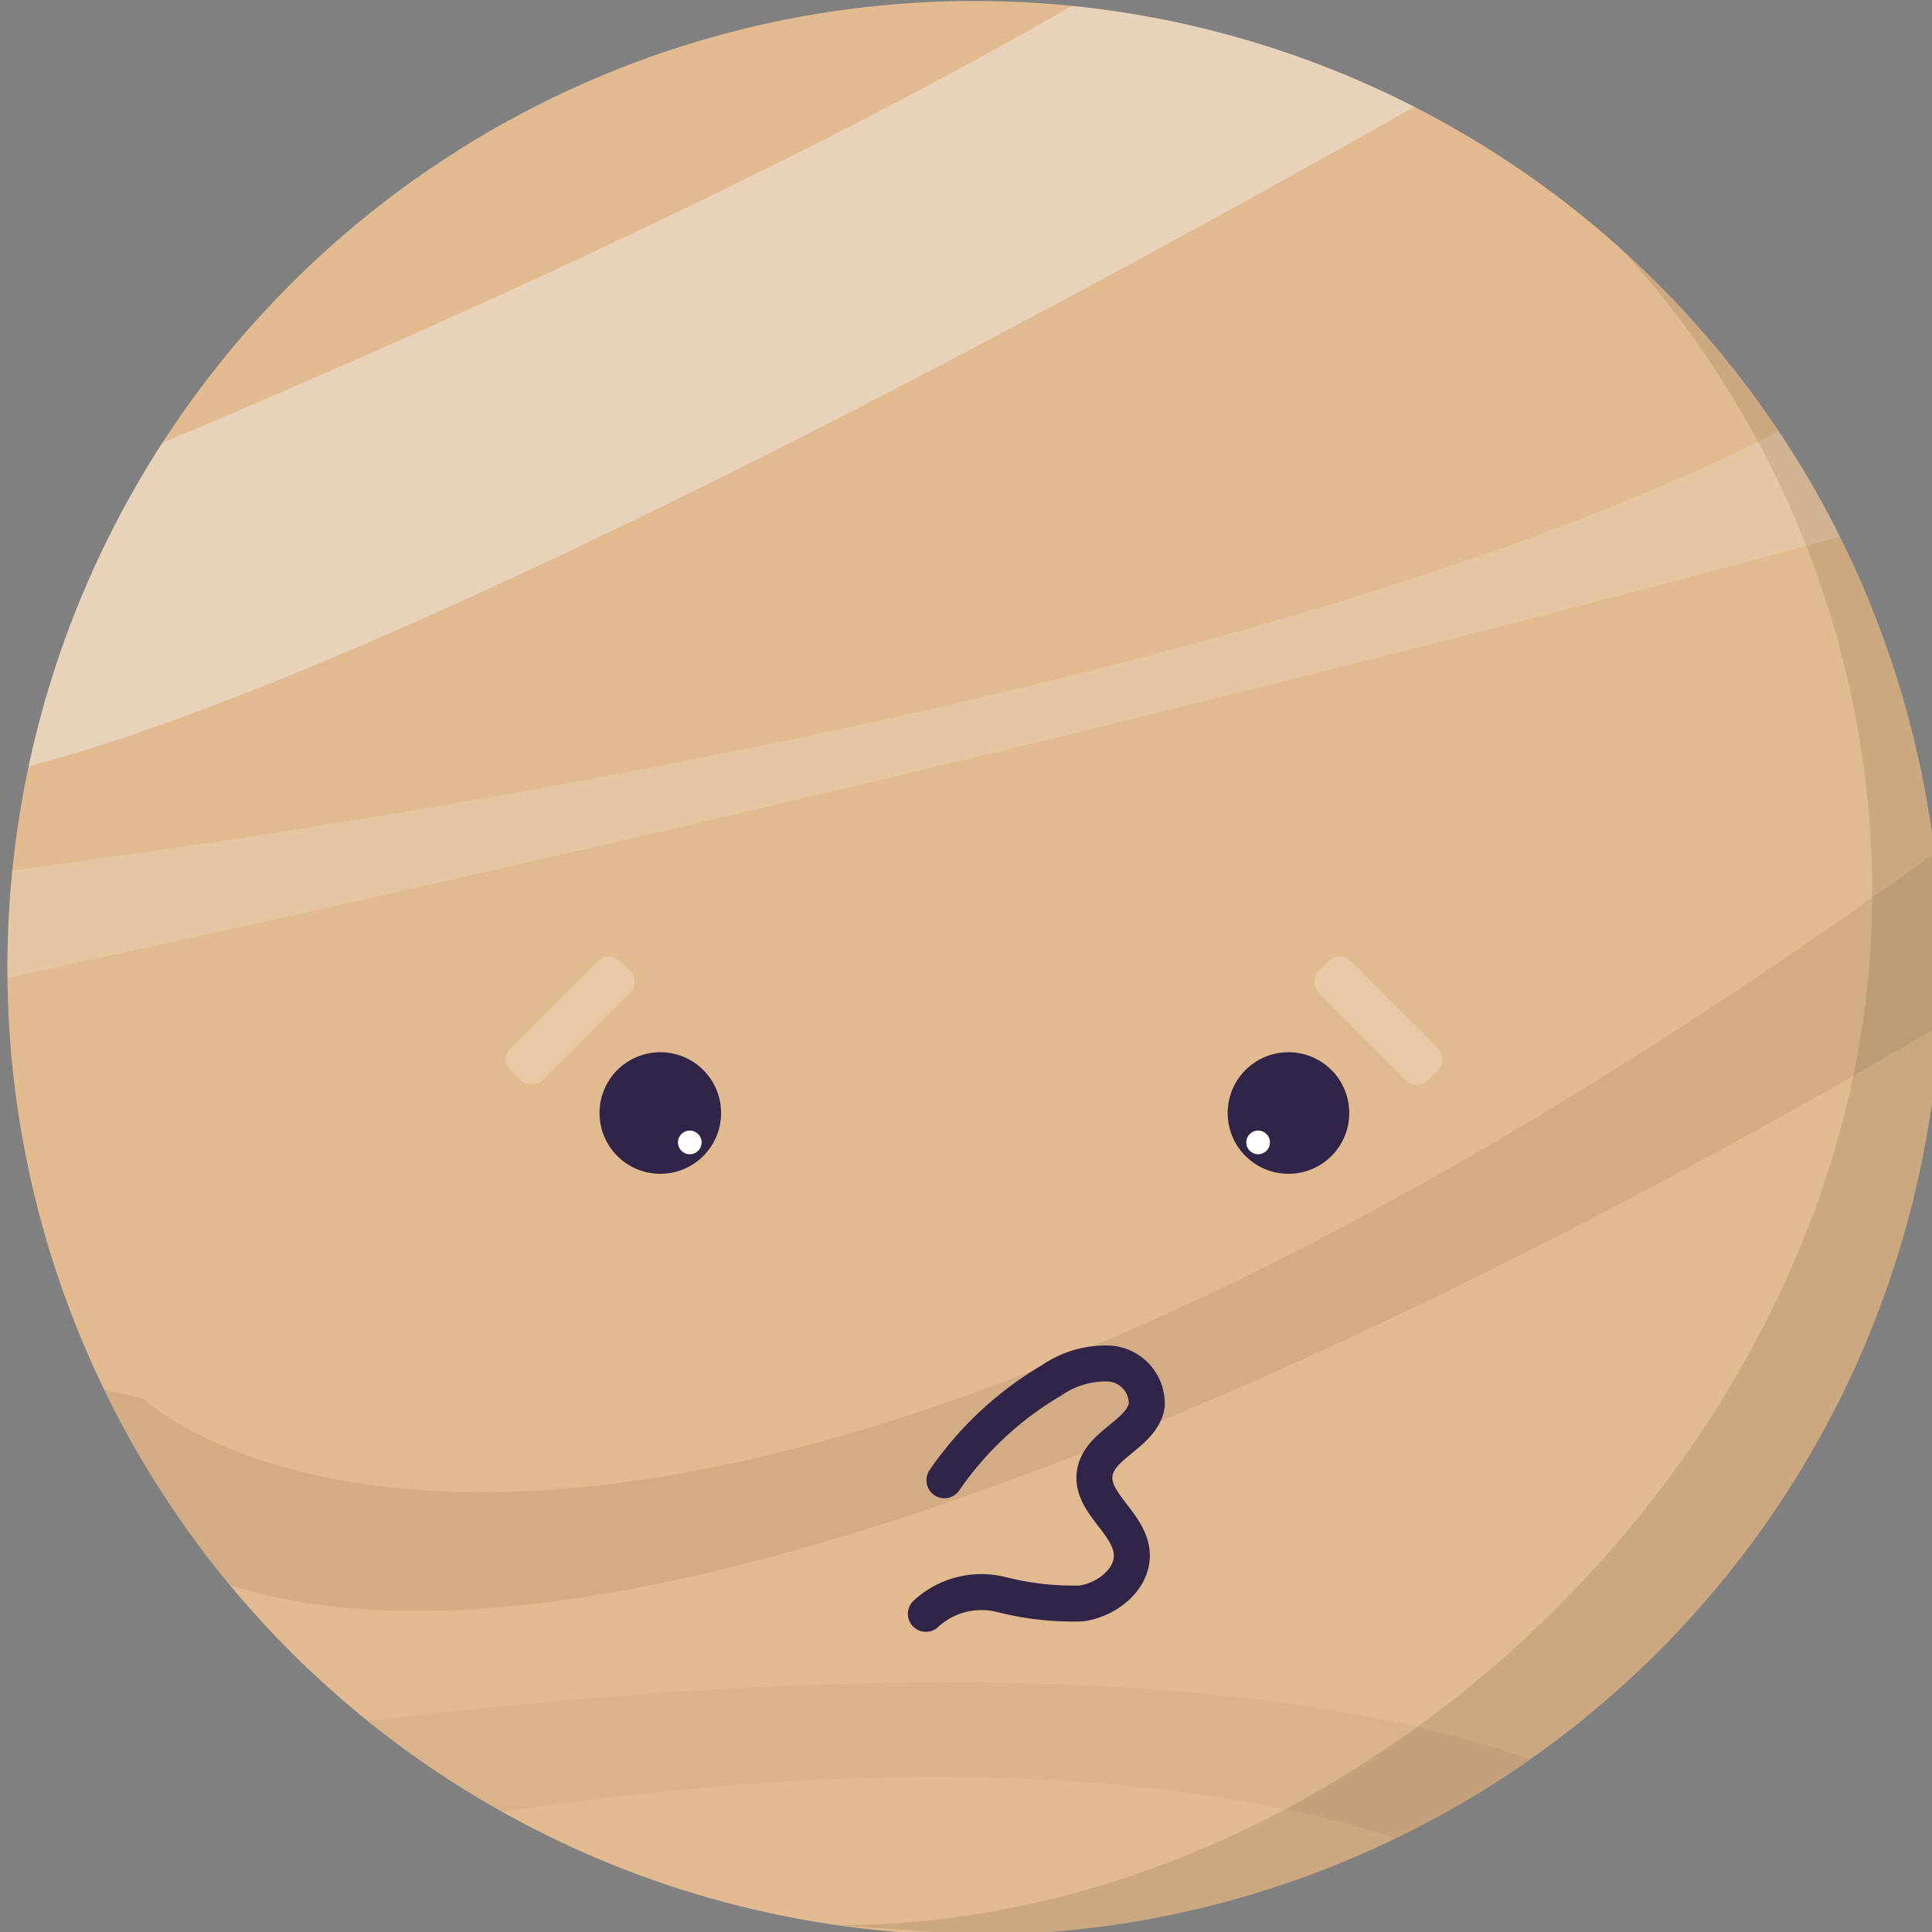 <svg xmlns="http://www.w3.org/2000/svg" width="146.245" height="146.245" viewBox="0 0 17.75 17.75" xmlns:v="https://vecta.io/nano"><rect x="0" y="0" width="17.75" height="17.75" fill="#808080" stroke="none"/><defs><clipPath id="A"><circle cx="395.951" cy="91.487" r="48.548" fill="none"/></clipPath></defs><g transform="matrix(.183 0 0 .183 -63.507 -7.849)"><circle cx="395.951" cy="91.487" r="48.548" fill="#e2ba8f"/><g clip-path="url(#A)"><path d="M343.209 70.009s39.5-15.353 62.474-29.725 21.152 2.911 21.152 2.911-70.9 41.773-86.972 39.171 3.346-12.357 3.346-12.357z" fill="#f0f5f9" opacity=".4"/><g fill="#cba780"><path d="M354.237 113.121s22.074 21.207 88.884-26.644c15.928-11.407 12.425 1.093 12.425 1.093s-80.018 52.272-103.627 31.19c-10.229-9.134 2.318-5.639 2.318-5.639z" opacity=".7"/><path d="M433.478 146.049s-13.506-27.471-92.64-5.312c-18.866 5.283-11.305-5.27-11.305-5.27s93.059-21.8 108.049 6.072c6.495 12.079-4.104 4.51-4.104 4.51z" opacity=".4"/></g><path d="M344.156 87.014s66.509-7.523 95.1-24.075 6.62 5.116 6.62 5.116-41.229 11.737-102.02 24.677.3-5.718.3-5.718z" fill="#f0f5f9" opacity=".2"/></g><g fill="#312449"><circle cx="380.183" cy="98.769" r="3.052"/><circle cx="411.719" cy="98.769" r="3.052"/></g><path d="M395.951 140.034A48.547 48.547 0 0 0 428.5 55.469a48.077 48.077 0 0 1 12.529 32.55c-.13 26.882-25.571 51.676-52.079 51.514" opacity=".1" style="mix-blend-mode:darken"/><g fill="#fff"><circle cx="381.663" cy="100.244" r=".594"/><circle cx="410.196" cy="100.244" r=".594"/><rect width="7.761" height="2.265" rx=".765" transform="rotate(45 97.802 545.382)" opacity=".2"/><rect width="7.761" height="2.265" rx=".765" transform="rotate(315 302.029 -401.158)" opacity=".2"/></g><path d="M394.447 117.206a16.9 16.9 0 0 1 5.378-5.014 4.767 4.767 0 0 1 2.945-.844 2.017 2.017 0 0 1 1.834 2.107c-.252 1.436-2.38 1.941-2.608 3.382-.231 1.457 1.645 2.446 1.844 3.909.182 1.344-1.185 2.463-2.529 2.646a14.669 14.669 0 0 1-4.026-.453 4.108 4.108 0 0 0-3.77.973" fill="none" stroke="#312449" stroke-linecap="round" stroke-linejoin="round" stroke-width="1.806"/></g></svg>